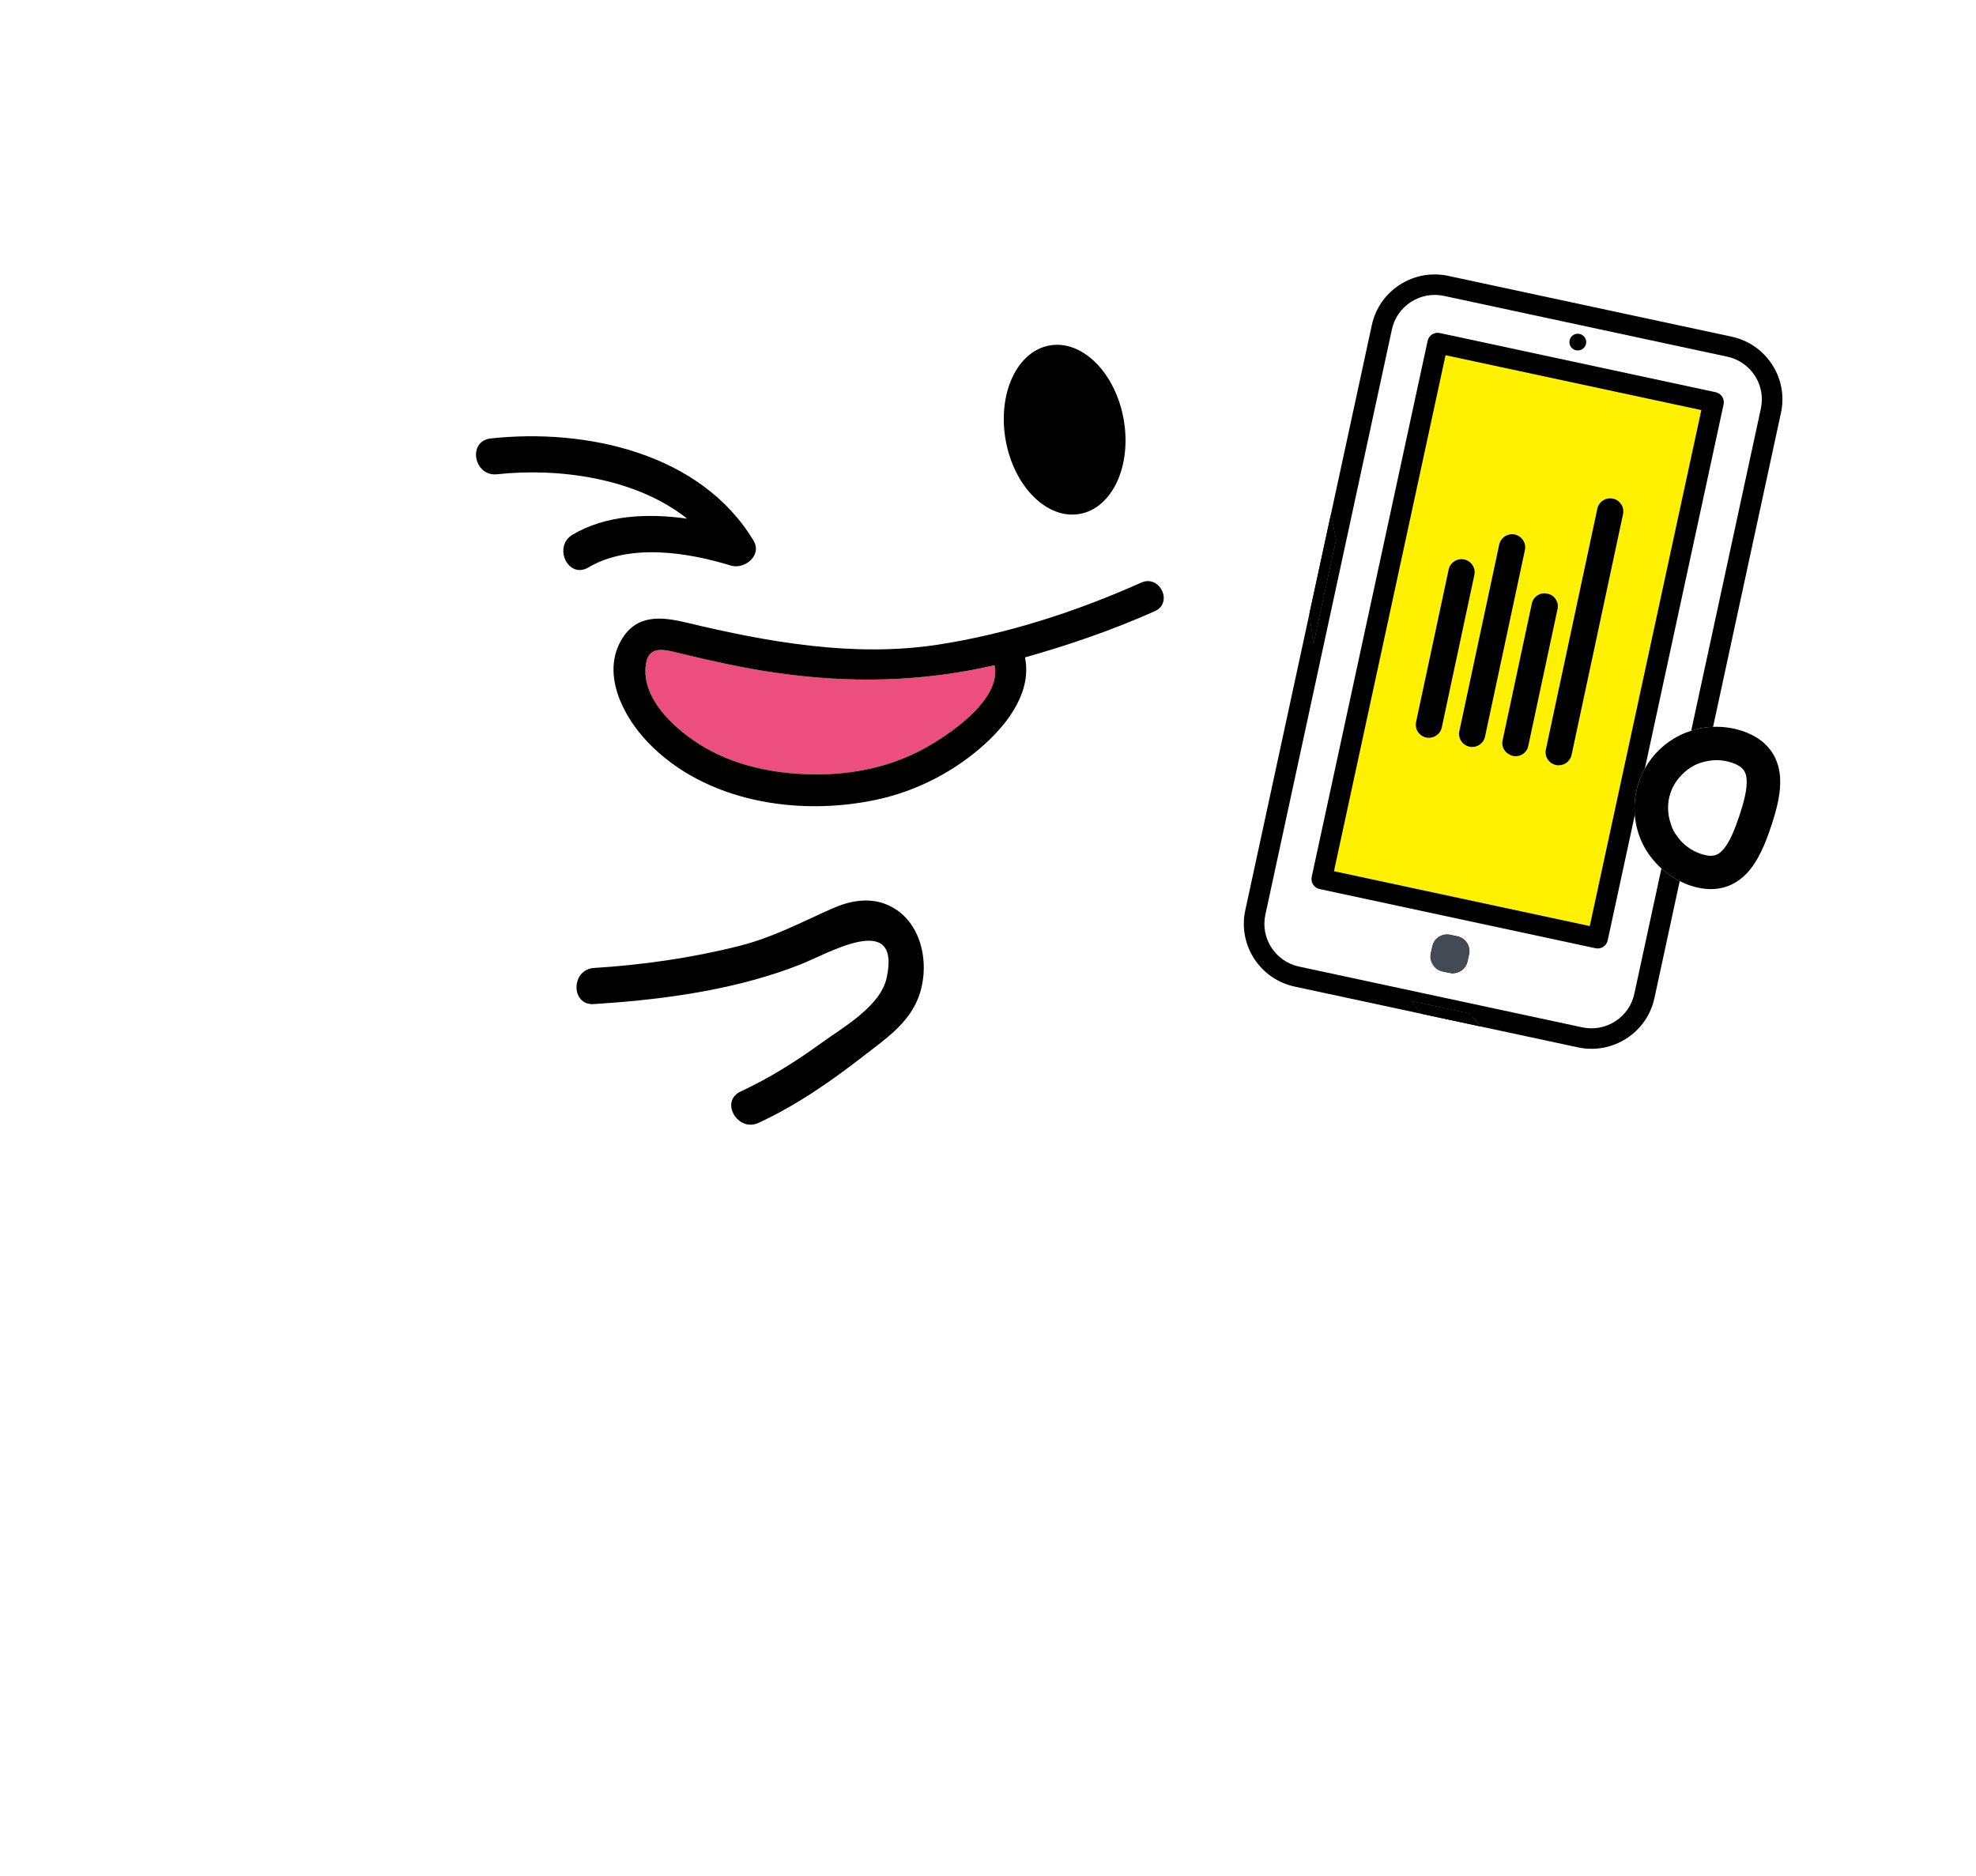 <?xml version="1.0" encoding="UTF-8"?>
<svg xmlns="http://www.w3.org/2000/svg" xmlns:xlink="http://www.w3.org/1999/xlink" width="278px" height="264px" viewBox="0 0 278 264">
  <!-- Generator: Sketch 44.1 (41455) - http://www.bohemiancoding.com/sketch -->
  <title>Page 1 Copy 4</title>
  <desc>Created with Sketch.</desc>
  <defs>
    <filter x="-8.5%" y="-7.3%" width="117.4%" height="117.8%" filterUnits="objectBoundingBox" id="filter-1">
      <feOffset dy="4" in="SourceAlpha"></feOffset>
      <feGaussianBlur stdDeviation="6.5" in="shadowOffsetOuter1"></feGaussianBlur>
      <feColorMatrix type="matrix" in="shadowBlurOuter1"></feColorMatrix>
      <feMerge>
        <feMergeNode in="shadowMatrixOuter1"></feMergeNode>
        <feMergeNode in="SourceGraphic"></feMergeNode>
      </feMerge>
    </filter>
    <polygon id="path-2" points="0 0.565 0 239.105 252.229 239.105 252.229 0.565"></polygon>
  </defs>
  <g id="Design" stroke="none" stroke-width="1" fill="none" fill-rule="evenodd">
    <g id="Get-Started" transform="translate(-584, -194)">
      <g id="Group-3" transform="translate(328, 201)">
        <g id="Page-1-Copy-4" filter="url(#filter-1)" transform="translate(269, 0)">
          <path d="M95.981,83.646 C91.552,83 87.192,82.032 82.845,80.982 C80.5,80.414 78.061,79.586 77.815,82.933 C77.436,88.076 83.122,92.65 87.175,94.747 C91.678,97.078 96.842,97.962 101.878,97.97 C107.127,97.978 112.324,96.889 116.945,94.373 C120.326,92.532 127.977,87.486 126.919,82.609 C116.67,84.979 106.513,85.183 95.981,83.646" id="Fill-1" fill="#EC4E7F"></path>
          <path d="M210.156,85.634 L208.448,93.623 L208.104,95.236 C207.942,95.988 207.335,96.532 206.617,96.662 C206.388,96.704 206.15,96.707 205.908,96.656 C204.914,96.445 204.272,95.461 204.484,94.468 L204.656,93.66 L206.735,83.935 L207.767,79.101 L211.726,60.58 C211.938,59.589 212.926,58.95 213.922,59.162 C214.916,59.373 215.558,60.357 215.346,61.349 L210.156,85.634 Z M192.31,91.886 L194.604,81.156 L195.172,78.494 L195.876,75.197 L197.921,65.635 C198.132,64.642 199.121,64.004 200.115,64.216 L200.115,64.216 C201.111,64.426 201.752,65.411 201.541,66.402 L199.771,74.682 L199.031,78.147 L198.406,81.067 L195.93,92.653 C195.719,93.646 194.73,94.284 193.735,94.074 C192.739,93.862 192.099,92.878 192.31,91.886 L192.31,91.886 Z M204.85,80.69 L203.705,86.046 L202.67,90.89 L202.006,93.996 C201.799,94.96 200.839,95.58 199.872,95.376 L199.771,95.354 C199.619,95.321 199.494,95.242 199.361,95.176 C198.646,94.82 198.213,94.041 198.386,93.228 L200.77,82.074 L201.522,78.554 L202.274,75.036 L202.515,73.911 C202.72,72.946 203.68,72.325 204.649,72.531 L204.75,72.553 C205.717,72.757 206.34,73.714 206.134,74.679 L205.683,76.792 L204.85,80.69 Z M188.376,80.524 L188.846,78.324 L190.808,69.143 C191.02,68.152 192.008,67.513 193.004,67.725 C193.998,67.935 194.64,68.92 194.428,69.911 L193.08,76.216 L192.45,79.17 L191.797,82.225 L189.843,91.363 C189.631,92.354 188.643,92.993 187.649,92.782 C186.653,92.571 186.012,91.586 186.223,90.595 L187.38,85.182 L188.376,80.524 Z M189.262,37.273 L180.153,79.411 L179.457,82.627 L178.308,87.945 L172.956,112.698 L179.676,114.14 L184.639,115.204 L187.889,115.903 L211.771,121.028 L228.075,45.603 L189.262,37.273 Z" id="Fill-3" fill="#FFF100"></path>
          <path d="M189.919,125.735 L190.925,125.951 C192.097,126.203 193.252,125.46 193.505,124.292 L193.722,123.289 C193.975,122.12 193.229,120.969 192.057,120.718 L191.051,120.502 C189.877,120.25 188.722,120.993 188.47,122.162 L188.253,123.164 C188.195,123.432 188.195,123.699 188.236,123.954 C188.393,124.315 188.57,124.685 188.766,125.064 C189.061,125.391 189.454,125.636 189.919,125.735" id="Fill-5" fill="#434A54"></path>
          <path d="M188.235,123.953 C188.3,124.371 188.487,124.756 188.766,125.065 C188.571,124.685 188.394,124.315 188.235,123.953" id="Fill-7" fill="#434A54"></path>
          <path d="M211.77,121.027 L187.888,115.902 L184.64,115.205 L179.675,114.139 L172.957,112.697 L178.308,87.946 L179.457,82.628 L180.152,79.41 L189.262,37.273 L228.076,45.603 L211.77,121.027 Z M193.722,123.289 L193.505,124.291 C193.253,125.459 192.098,126.203 190.924,125.952 L189.918,125.736 C189.454,125.635 189.061,125.392 188.766,125.065 C188.487,124.755 188.3,124.37 188.235,123.953 C188.195,123.698 188.195,123.433 188.253,123.165 L188.47,122.161 C188.723,120.993 189.878,120.251 191.05,120.501 L192.056,120.718 C193.229,120.97 193.975,122.12 193.722,123.289 L193.722,123.289 Z M207.822,36.891 C207.959,36.254 208.59,35.85 209.227,35.986 C209.866,36.123 210.272,36.75 210.135,37.387 C209.996,38.023 209.367,38.428 208.73,38.291 C208.091,38.153 207.685,37.526 207.822,36.891 L207.822,36.891 Z M149.474,75.002 C143.589,77.634 137.414,79.76 131.202,81.507 C132.171,86.184 129.013,90.554 125.598,93.666 C121.339,97.544 116.002,100.307 110.363,101.521 C99.317,103.904 86.229,101.87 78.163,93.471 C74.716,89.882 71.604,83.953 74.393,79.099 C76.525,75.384 80.055,75.766 83.654,76.63 C95.037,79.361 107.09,81.506 118.789,79.74 C128.644,78.252 138.462,75.051 147.553,70.987 C150.174,69.814 152.097,73.828 149.474,75.002 L149.474,75.002 Z M116.245,129.269 C114.851,133.031 111.524,135.24 108.458,137.625 C103.839,141.217 99.058,144.53 93.735,147.002 C91.117,148.217 88.816,144.915 90.385,143.18 C90.589,142.956 90.849,142.754 91.19,142.596 C95.198,140.735 98.895,138.426 102.461,135.833 C105.432,133.672 110.872,130.652 111.745,126.59 C113.795,117.056 103.456,123.215 99.512,124.759 C91.368,127.947 82.331,129.381 73.551,130.076 C72.546,130.156 71.542,130.231 70.546,130.293 C67.265,130.495 67.314,125.41 70.58,125.209 C77.424,124.787 84.325,123.793 90.973,122.118 C95.724,120.921 99.694,118.796 104.096,116.841 C106.512,115.77 109.197,115.243 111.722,116.277 C116.683,118.306 117.952,124.664 116.245,129.269 L116.245,129.269 Z M67.566,64.23 C72.214,61.483 78.081,61.198 83.667,61.984 C76.515,56.272 65.647,54.792 56.934,55.739 C53.652,56.096 52.733,51.06 56.036,50.7 C69.519,49.234 85.627,52.793 93.012,65.077 C94.264,67.157 91.75,69.182 89.805,68.581 C83.667,66.691 75.542,65.444 69.778,68.852 C66.924,70.539 64.745,65.902 67.566,64.23 L67.566,64.23 Z M134.673,37.611 C139.262,36.8 143.917,41.448 145.084,47.998 C146.25,54.546 143.485,60.509 138.896,61.322 C134.31,62.131 129.651,57.481 128.484,50.933 C127.317,44.384 130.087,38.422 134.673,37.611 L134.673,37.611 Z M186.941,131.652 C186.425,130.979 185.989,130.388 185.634,129.897 L188.283,130.466 L193.759,131.641 L209.292,134.975 C213.405,135.857 217.458,133.25 218.344,129.152 L222.007,112.209 C221.559,111.907 221.141,111.572 220.744,111.212 C219.706,110.272 218.822,109.164 218.173,107.878 C217.505,106.554 217.115,105.141 216.993,103.708 C216.863,102.178 217.04,100.624 217.541,99.125 C217.77,98.433 218.065,97.776 218.41,97.154 C219.521,95.155 221.203,93.533 223.303,92.484 C223.833,92.219 224.38,92.011 224.933,91.83 C225.448,91.663 225.97,91.522 226.499,91.43 L236.148,46.799 C237.034,42.702 234.417,38.664 230.304,37.781 L190.463,29.231 C186.35,28.35 182.299,30.955 181.413,35.052 L174.959,64.902 L173.412,72.061 L171.78,79.607 C171.657,78.423 171.469,76.986 171.222,75.351 C169.409,63.345 164.552,40.99 161.163,34.477 C139.623,2.784 106.47,6.026 96.976,7.706 C96.777,7.74 96.589,7.776 96.409,7.808 C96.409,7.808 92.243,8.59 92.006,8.632 C82.397,10.33 50.332,18.725 41.088,55.733 C38.036,67.963 42.987,88.25 46.967,104.562 C48.913,113.441 54.927,134.639 51.531,151.893 C50.918,154.506 41.092,194.163 5.311,206.731 C5.35,206.9 5.428,207.092 5.565,207.302 C6.454,208.653 11.33,213.026 36.714,212.458 C40.684,212.367 42.408,216.538 44.404,221.371 C45.117,223.095 45.856,224.881 46.743,226.66 C47.047,227.271 47.073,227.319 47.966,227.161 C49.061,226.968 50.671,226.35 52.533,225.631 C55.915,224.331 60.551,222.549 66.68,221.466 C70.102,220.861 73.683,220.534 77.324,220.492 C85.107,220.408 92.032,223.655 99.361,227.09 C109.202,231.703 119.38,236.47 133.17,234.032 C133.516,233.971 133.858,233.896 134.19,233.81 L134.345,233.77 L134.501,233.749 C135.097,233.672 135.689,233.587 136.288,233.481 C150.081,231.041 157.988,223.076 165.634,215.37 C171.331,209.634 176.712,204.211 184.046,201.621 C187.479,200.413 190.955,199.491 194.378,198.886 C200.508,197.802 205.458,197.791 209.085,197.852 C211.078,197.887 212.786,197.82 213.882,197.626 C213.991,197.607 214.086,197.59 214.17,197.575 C214.783,197.466 214.809,197.427 214.874,196.831 C215.094,194.856 215.179,192.975 215.251,191.109 C215.455,185.891 215.637,181.407 219.398,180.131 C243.428,171.962 246.498,166.196 246.865,164.621 C246.924,164.379 246.931,164.178 246.911,164.004 C215.091,164.397 193.84,140.648 186.941,131.652 L186.941,131.652 Z" id="Fill-9" fill="#FFFFFF"></path>
          <path d="M231.394,96.629 C231.175,96.515 230.913,96.408 230.608,96.307 C229.409,95.91 228.157,95.875 226.957,96.15 C226.43,96.27 225.909,96.433 225.412,96.682 C225.392,96.692 225.376,96.706 225.356,96.717 C224.685,97.061 224.101,97.519 223.59,98.046 C222.891,98.766 222.337,99.622 222.01,100.6 C221.526,102.049 221.578,103.579 222.087,104.999 C222.179,105.26 222.26,105.525 222.386,105.777 C222.597,106.196 222.86,106.576 223.147,106.936 C223.504,107.386 223.906,107.795 224.365,108.14 C224.669,108.366 224.988,108.574 225.33,108.75 C225.649,108.914 225.982,109.052 226.323,109.167 C228.076,109.746 228.769,109.236 229.276,108.715 C230.323,107.655 231.088,105.641 231.704,103.808 C232.278,102.089 232.907,99.926 232.703,98.428 C232.619,97.8 232.403,97.147 231.394,96.629" id="Fill-11" fill="#FFFFFF"></path>
          <path d="M138.896,61.321 C143.485,60.51 146.25,54.545 145.084,47.999 C143.917,41.448 139.262,36.8 134.673,37.611 C130.087,38.421 127.317,44.383 128.484,50.934 C129.651,57.481 134.311,62.132 138.896,61.321" id="Fill-13" fill="#000000"></path>
          <path d="M69.778,68.851 C75.542,65.443 83.667,66.691 89.805,68.582 C91.75,69.181 94.264,67.156 93.012,65.078 C85.627,52.793 69.52,49.233 56.036,50.7 C52.733,51.061 53.654,56.095 56.934,55.738 C65.647,54.793 76.516,56.271 83.667,61.985 C78.08,61.197 72.214,61.482 67.566,64.229 C64.745,65.902 66.924,70.538 69.778,68.851" id="Fill-15" fill="#000000"></path>
          <path d="M116.945,94.373 C112.324,96.89 107.127,97.978 101.878,97.97 C96.841,97.961 91.678,97.078 87.175,94.748 C83.122,92.65 77.437,88.074 77.815,82.934 C78.061,79.586 80.5,80.414 82.845,80.982 C87.192,82.03 91.552,83 95.981,83.647 C106.513,85.183 116.67,84.978 126.919,82.61 C127.977,87.487 120.327,92.532 116.945,94.373 M147.554,70.986 C138.463,75.05 128.645,78.252 118.79,79.74 C107.091,81.505 95.037,79.361 83.655,76.629 C80.056,75.766 76.526,75.384 74.392,79.099 C71.604,83.952 74.717,89.882 78.162,93.47 C86.228,101.869 99.317,103.904 110.364,101.522 C116.001,100.306 121.34,97.545 125.599,93.665 C129.014,90.555 132.17,86.183 131.201,81.508 C137.413,79.76 143.588,77.634 149.474,75.001 C152.098,73.829 150.175,69.813 147.554,70.986" id="Fill-17" fill="#000000"></path>
          <g id="Group-21" transform="translate(0, 0.876)">
            <mask id="mask-3" fill="white"></mask>
            <g id="Clip-20"></g>
            <path d="M252.181,162.497 C251.857,159.815 249.557,157.807 246.845,157.841 C222.246,158.144 204.28,142.527 195.347,132.578 L189.815,131.393 L186.941,130.775 C193.84,139.773 215.091,163.522 246.911,163.129 C246.931,163.302 246.924,163.502 246.865,163.745 C246.498,165.321 243.428,171.086 219.398,179.254 C215.637,180.532 215.455,185.016 215.251,190.233 C215.179,192.098 215.094,193.979 214.874,195.956 C214.809,196.552 214.784,196.591 214.17,196.699 C214.086,196.715 213.991,196.73 213.884,196.751 C212.786,196.944 211.078,197.011 209.085,196.975 C205.458,196.915 200.508,196.926 194.378,198.011 C190.955,198.616 187.479,199.536 184.046,200.746 C176.712,203.335 171.331,208.758 165.634,214.495 C157.988,222.201 150.081,230.166 136.288,232.605 C135.689,232.711 135.097,232.796 134.501,232.874 L134.345,232.893 L134.19,232.933 C133.858,233.02 133.516,233.095 133.17,233.157 C119.38,235.595 109.202,230.827 99.361,226.215 C92.032,222.78 85.107,219.533 77.324,219.615 C73.683,219.659 70.102,219.984 66.681,220.589 C60.551,221.674 55.915,223.455 52.533,224.756 C50.671,225.473 49.061,226.093 47.966,226.286 C47.073,226.444 47.047,226.394 46.743,225.783 C45.856,224.006 45.117,222.22 44.404,220.494 C42.408,215.663 40.684,211.492 36.714,211.581 C11.33,212.15 6.454,207.778 5.565,206.427 C5.428,206.217 5.35,206.025 5.311,205.854 C41.092,193.288 50.918,153.63 51.531,151.017 C54.927,133.764 48.913,112.565 46.967,103.685 C42.987,87.374 38.036,67.088 41.088,54.856 C50.332,17.848 82.399,9.455 92.006,7.755 C92.243,7.714 96.409,6.933 96.409,6.933 C96.589,6.9 96.777,6.865 96.976,6.829 C106.47,5.151 139.623,1.907 161.163,33.602 C164.553,40.115 169.409,62.47 171.222,74.474 L172.73,67.5 L174.229,60.564 C171.746,48.874 168.337,33.92 165.558,30.637 C142.306,-3.578 106.477,-0.222 96.048,1.622 L96.038,1.624 C95.821,1.663 95.62,1.7 95.425,1.736 C95.425,1.736 91.39,2.492 91.072,2.55 C80.673,4.388 45.948,13.504 35.938,53.58 C32.571,67.066 37.689,88.047 41.803,104.908 C43.42,112.401 49.915,136.934 46.432,149.546 C46.406,149.635 46.385,149.726 46.363,149.818 C45.989,151.42 36.798,189.189 3.544,200.866 C0.988,201.765 -0.48,204.437 0.142,207.068 C0.327,207.85 0.657,208.602 1.117,209.309 C4.752,214.842 16.38,217.311 36.67,216.871 C37.488,217.648 38.737,220.667 39.497,222.506 C40.245,224.32 41.02,226.192 41.99,228.138 C42.944,230.054 44.919,232.194 48.894,231.491 C50.499,231.208 52.328,230.506 54.446,229.69 C57.621,228.468 61.971,226.793 67.608,225.796 C70.738,225.243 74.028,224.943 77.384,224.905 C83.947,224.835 90.038,227.689 97.093,230.995 C107.197,235.732 118.644,241.097 134.098,238.365 C134.521,238.29 134.946,238.199 135.361,238.094 C135.866,238.026 136.525,237.936 137.215,237.813 C152.675,235.079 161.565,226.12 169.409,218.212 C174.904,212.68 179.638,207.912 185.821,205.73 C188.983,204.617 192.175,203.771 195.305,203.217 C200.686,202.266 205.063,202.197 208.994,202.264 C211.453,202.306 213.411,202.204 214.81,201.956 L214.954,201.932 L215.098,201.907 C218.033,201.389 219.827,199.477 220.151,196.529 C220.388,194.41 220.478,192.44 220.556,190.44 C220.634,188.46 220.762,185.213 221.263,184.209 C240.469,177.664 250.534,171.364 252.035,164.948 C252.228,164.127 252.278,163.302 252.181,162.497" id="Fill-19" fill="#000000" mask="url(#mask-3)"></path>
          </g>
          <path d="M111.723,116.277 C109.197,115.244 106.511,115.77 104.097,116.841 C99.694,118.796 95.725,120.921 90.974,122.118 C84.325,123.793 77.423,124.787 70.581,125.209 C67.315,125.41 67.266,130.495 70.546,130.293 C71.542,130.231 72.545,130.156 73.55,130.076 C82.33,129.381 91.369,127.947 99.511,124.759 C103.456,123.215 113.796,117.056 111.746,126.59 C110.871,130.652 105.432,133.672 102.462,135.833 C98.894,138.426 95.198,140.735 91.191,142.596 C90.85,142.754 90.588,142.956 90.385,143.18 C88.817,144.915 91.117,148.217 93.735,147.002 C99.058,144.53 103.838,141.217 108.458,137.625 C111.525,135.24 114.85,133.031 116.245,129.269 C117.952,124.664 116.683,118.306 111.723,116.277" id="Fill-22" fill="#000000"></path>
          <path d="M188.283,130.466 L185.634,129.898 C185.989,130.389 186.425,130.978 186.941,131.651 L189.815,132.268 L195.347,133.454 C194.781,132.825 194.251,132.219 193.759,131.641 L188.283,130.466 Z" id="Fill-24" fill="#000000"></path>
          <path d="M188.283,130.466 L185.634,129.898 C185.989,130.389 186.425,130.978 186.941,131.651 L189.815,132.268 L195.347,133.454 C194.781,132.825 194.251,132.219 193.759,131.641 L188.283,130.466 Z" id="Fill-26" fill="#000000"></path>
          <path d="M171.222,75.35 C171.469,76.987 171.657,78.423 171.78,79.608 L173.412,72.062 L174.959,64.902 C174.727,63.791 174.484,62.635 174.229,61.44 L172.73,68.376 L171.222,75.35 Z" id="Fill-28" fill="#000000"></path>
          <path d="M171.222,75.35 C171.469,76.987 171.657,78.423 171.78,79.608 L173.412,72.062 L174.959,64.902 C174.727,63.791 174.484,62.635 174.229,61.44 L172.73,68.376 L171.222,75.35 Z" id="Fill-30" fill="#000000"></path>
          <path d="M173.412,72.061 L171.781,79.608 C171.658,78.422 171.469,76.986 171.222,75.35 L162.196,117.104 C161.144,121.971 164.262,126.783 169.146,127.832 L186.941,131.652 C186.425,130.978 185.99,130.389 185.635,129.897 L188.282,130.465 L193.759,131.64 C194.25,132.219 194.781,132.826 195.346,133.455 L208.988,136.382 C209.63,136.52 210.275,136.588 210.917,136.588 C212.638,136.588 214.33,136.095 215.812,135.142 C217.846,133.833 219.247,131.815 219.757,129.457 L223.318,112.987 C223.267,112.963 223.211,112.948 223.162,112.922 C222.756,112.714 222.381,112.461 222.007,112.208 C221.56,111.907 221.141,111.571 220.743,111.211 L216.931,128.85 C216.584,130.456 215.628,131.83 214.243,132.722 C212.857,133.612 211.204,133.913 209.598,133.566 L192.273,129.848 L186.87,128.689 L184.443,128.168 L169.756,125.016 C166.429,124.302 164.305,121.025 165.022,117.712 L172.507,83.09 L174.164,75.426 L175.687,68.375 L182.826,35.354 C183.173,33.75 184.126,32.376 185.511,31.484 C186.897,30.594 188.553,30.294 190.158,30.64 L230.001,39.189 C231.612,39.536 232.991,40.485 233.886,41.866 C234.781,43.246 235.082,44.89 234.733,46.496 L224.933,91.831 C225.449,91.664 225.969,91.523 226.498,91.43 C226.999,91.342 227.503,91.301 228.009,91.282 L237.56,47.104 C238.07,44.746 237.628,42.33 236.315,40.304 C235.002,38.277 232.977,36.881 230.61,36.373 L190.768,27.824 C188.4,27.314 185.978,27.756 183.942,29.064 C181.91,30.372 180.509,32.392 180,34.748 L174.229,61.44 C174.483,62.635 174.726,63.792 174.96,64.903 L173.412,72.061 Z" id="Fill-32" fill="#000000"></path>
          <path d="M208.729,38.29 C209.368,38.427 209.997,38.022 210.135,37.387 C210.272,36.751 209.866,36.124 209.227,35.987 C208.589,35.85 207.96,36.254 207.823,36.89 C207.684,37.527 208.09,38.154 208.729,38.29" id="Fill-34" fill="#000000"></path>
          <path d="M210.662,119.315 L188.637,114.59 L185.504,113.917 L180.011,112.739 L174.674,111.594 L179.77,88.02 L180.915,82.724 L181.531,79.879 L190.371,38.985 L226.357,46.707 L210.662,119.315 Z M229.29,44.821 C229.082,44.5 228.755,44.274 228.381,44.195 L189.568,35.865 C188.778,35.695 188.016,36.193 187.85,36.97 L178.885,78.436 L178.074,82.184 L176.899,87.621 L171.542,112.393 C171.375,113.171 171.872,113.938 172.651,114.106 L179.54,115.583 L183.928,116.525 L187.393,117.269 L211.466,122.435 C211.567,122.457 211.668,122.467 211.771,122.467 C212.046,122.467 212.319,122.389 212.554,122.237 C212.877,122.031 213.102,121.704 213.183,121.331 L216.993,103.707 C216.863,102.178 217.04,100.623 217.541,99.124 C217.771,98.434 218.064,97.777 218.41,97.154 L229.488,45.906 C229.569,45.531 229.498,45.142 229.29,44.821 L229.29,44.821 Z" id="Fill-36" fill="#000000"></path>
          <path d="M230.608,96.307 C230.913,96.408 231.175,96.515 231.394,96.629 C232.403,97.147 232.619,97.8 232.703,98.428 C232.907,99.926 232.278,102.089 231.702,103.808 C231.088,105.641 230.323,107.655 229.276,108.715 C228.769,109.236 228.076,109.746 226.323,109.167 C225.982,109.052 225.649,108.914 225.33,108.75 C224.988,108.574 224.669,108.366 224.365,108.14 C223.906,107.795 223.504,107.386 223.147,106.936 C222.86,106.576 222.597,106.196 222.386,105.777 C222.26,105.525 222.179,105.26 222.087,104.999 C221.578,103.579 221.526,102.049 222.01,100.6 C222.337,99.622 222.891,98.766 223.59,98.046 C224.101,97.519 224.685,97.061 225.356,96.717 C225.376,96.706 225.392,96.692 225.412,96.682 C225.909,96.433 226.43,96.27 226.957,96.15 C228.157,95.875 229.409,95.91 230.608,96.307 M224.933,91.831 C224.38,92.011 223.833,92.218 223.303,92.485 C221.204,93.533 219.521,95.155 218.41,97.154 C218.065,97.777 217.77,98.434 217.542,99.125 C217.04,100.624 216.864,102.179 216.994,103.708 C217.115,105.141 217.505,106.553 218.173,107.878 C218.822,109.163 219.706,110.272 220.744,111.211 C221.141,111.571 221.559,111.907 222.007,112.208 C222.382,112.461 222.756,112.714 223.162,112.922 C223.212,112.948 223.268,112.963 223.317,112.987 C223.806,113.229 224.31,113.448 224.84,113.624 C228.713,114.903 231.224,113.45 232.648,112.001 C234.373,110.243 235.399,107.617 236.172,105.284 C236.955,102.949 237.705,100.237 237.375,97.798 C237.153,96.146 236.31,93.879 233.551,92.459 C233.115,92.234 232.628,92.025 232.087,91.849 C230.751,91.409 229.375,91.229 228.01,91.281 C227.504,91.301 226.999,91.342 226.499,91.43 C225.97,91.523 225.448,91.664 224.933,91.831" id="Fill-38" fill="#000000"></path>
          <path d="M188.376,80.524 L187.38,85.182 L186.223,90.595 C186.012,91.586 186.652,92.572 187.649,92.782 C188.643,92.994 189.632,92.354 189.843,91.363 L191.796,82.225 L192.45,79.169 L193.08,76.214 L194.427,69.911 C194.64,68.92 193.998,67.935 193.003,67.725 C192.007,67.513 191.02,68.153 190.807,69.144 L188.846,78.325 L188.376,80.524 Z" id="Fill-40" fill="#000000"></path>
          <path d="M193.735,94.073 C194.731,94.285 195.718,93.645 195.929,92.655 L198.406,81.067 L199.03,78.148 L199.771,74.681 L201.54,66.402 C201.753,65.411 201.111,64.426 200.116,64.215 L200.116,64.215 C199.12,64.004 198.133,64.643 197.92,65.634 L195.877,75.198 L195.172,78.494 L194.604,81.156 L192.311,91.887 C192.098,92.878 192.739,93.862 193.735,94.073" id="Fill-42" fill="#000000"></path>
          <path d="M200.77,82.073 L198.386,93.227 C198.213,94.04 198.646,94.819 199.361,95.176 C199.494,95.243 199.619,95.322 199.771,95.354 L199.872,95.375 C200.839,95.581 201.801,94.96 202.006,93.995 L202.67,90.891 L203.705,86.046 L204.85,80.689 L205.683,76.793 L206.135,74.678 C206.34,73.715 205.717,72.758 204.75,72.552 L204.649,72.531 C203.68,72.326 202.72,72.947 202.515,73.91 L202.274,75.037 L201.522,78.553 L200.77,82.073 Z" id="Fill-44" fill="#000000"></path>
          <path d="M204.484,94.468 C204.271,95.461 204.913,96.445 205.908,96.655 C206.149,96.707 206.388,96.704 206.618,96.662 C207.335,96.532 207.943,95.988 208.104,95.236 L208.448,93.623 L210.155,85.634 L215.345,61.348 C215.558,60.357 214.916,59.373 213.921,59.162 C212.925,58.95 211.938,59.589 211.725,60.58 L207.768,79.101 L206.735,83.933 L204.656,93.66 L204.484,94.468 Z" id="Fill-46" fill="#000000"></path>
        </g>
      </g>
    </g>
  </g>
</svg>

